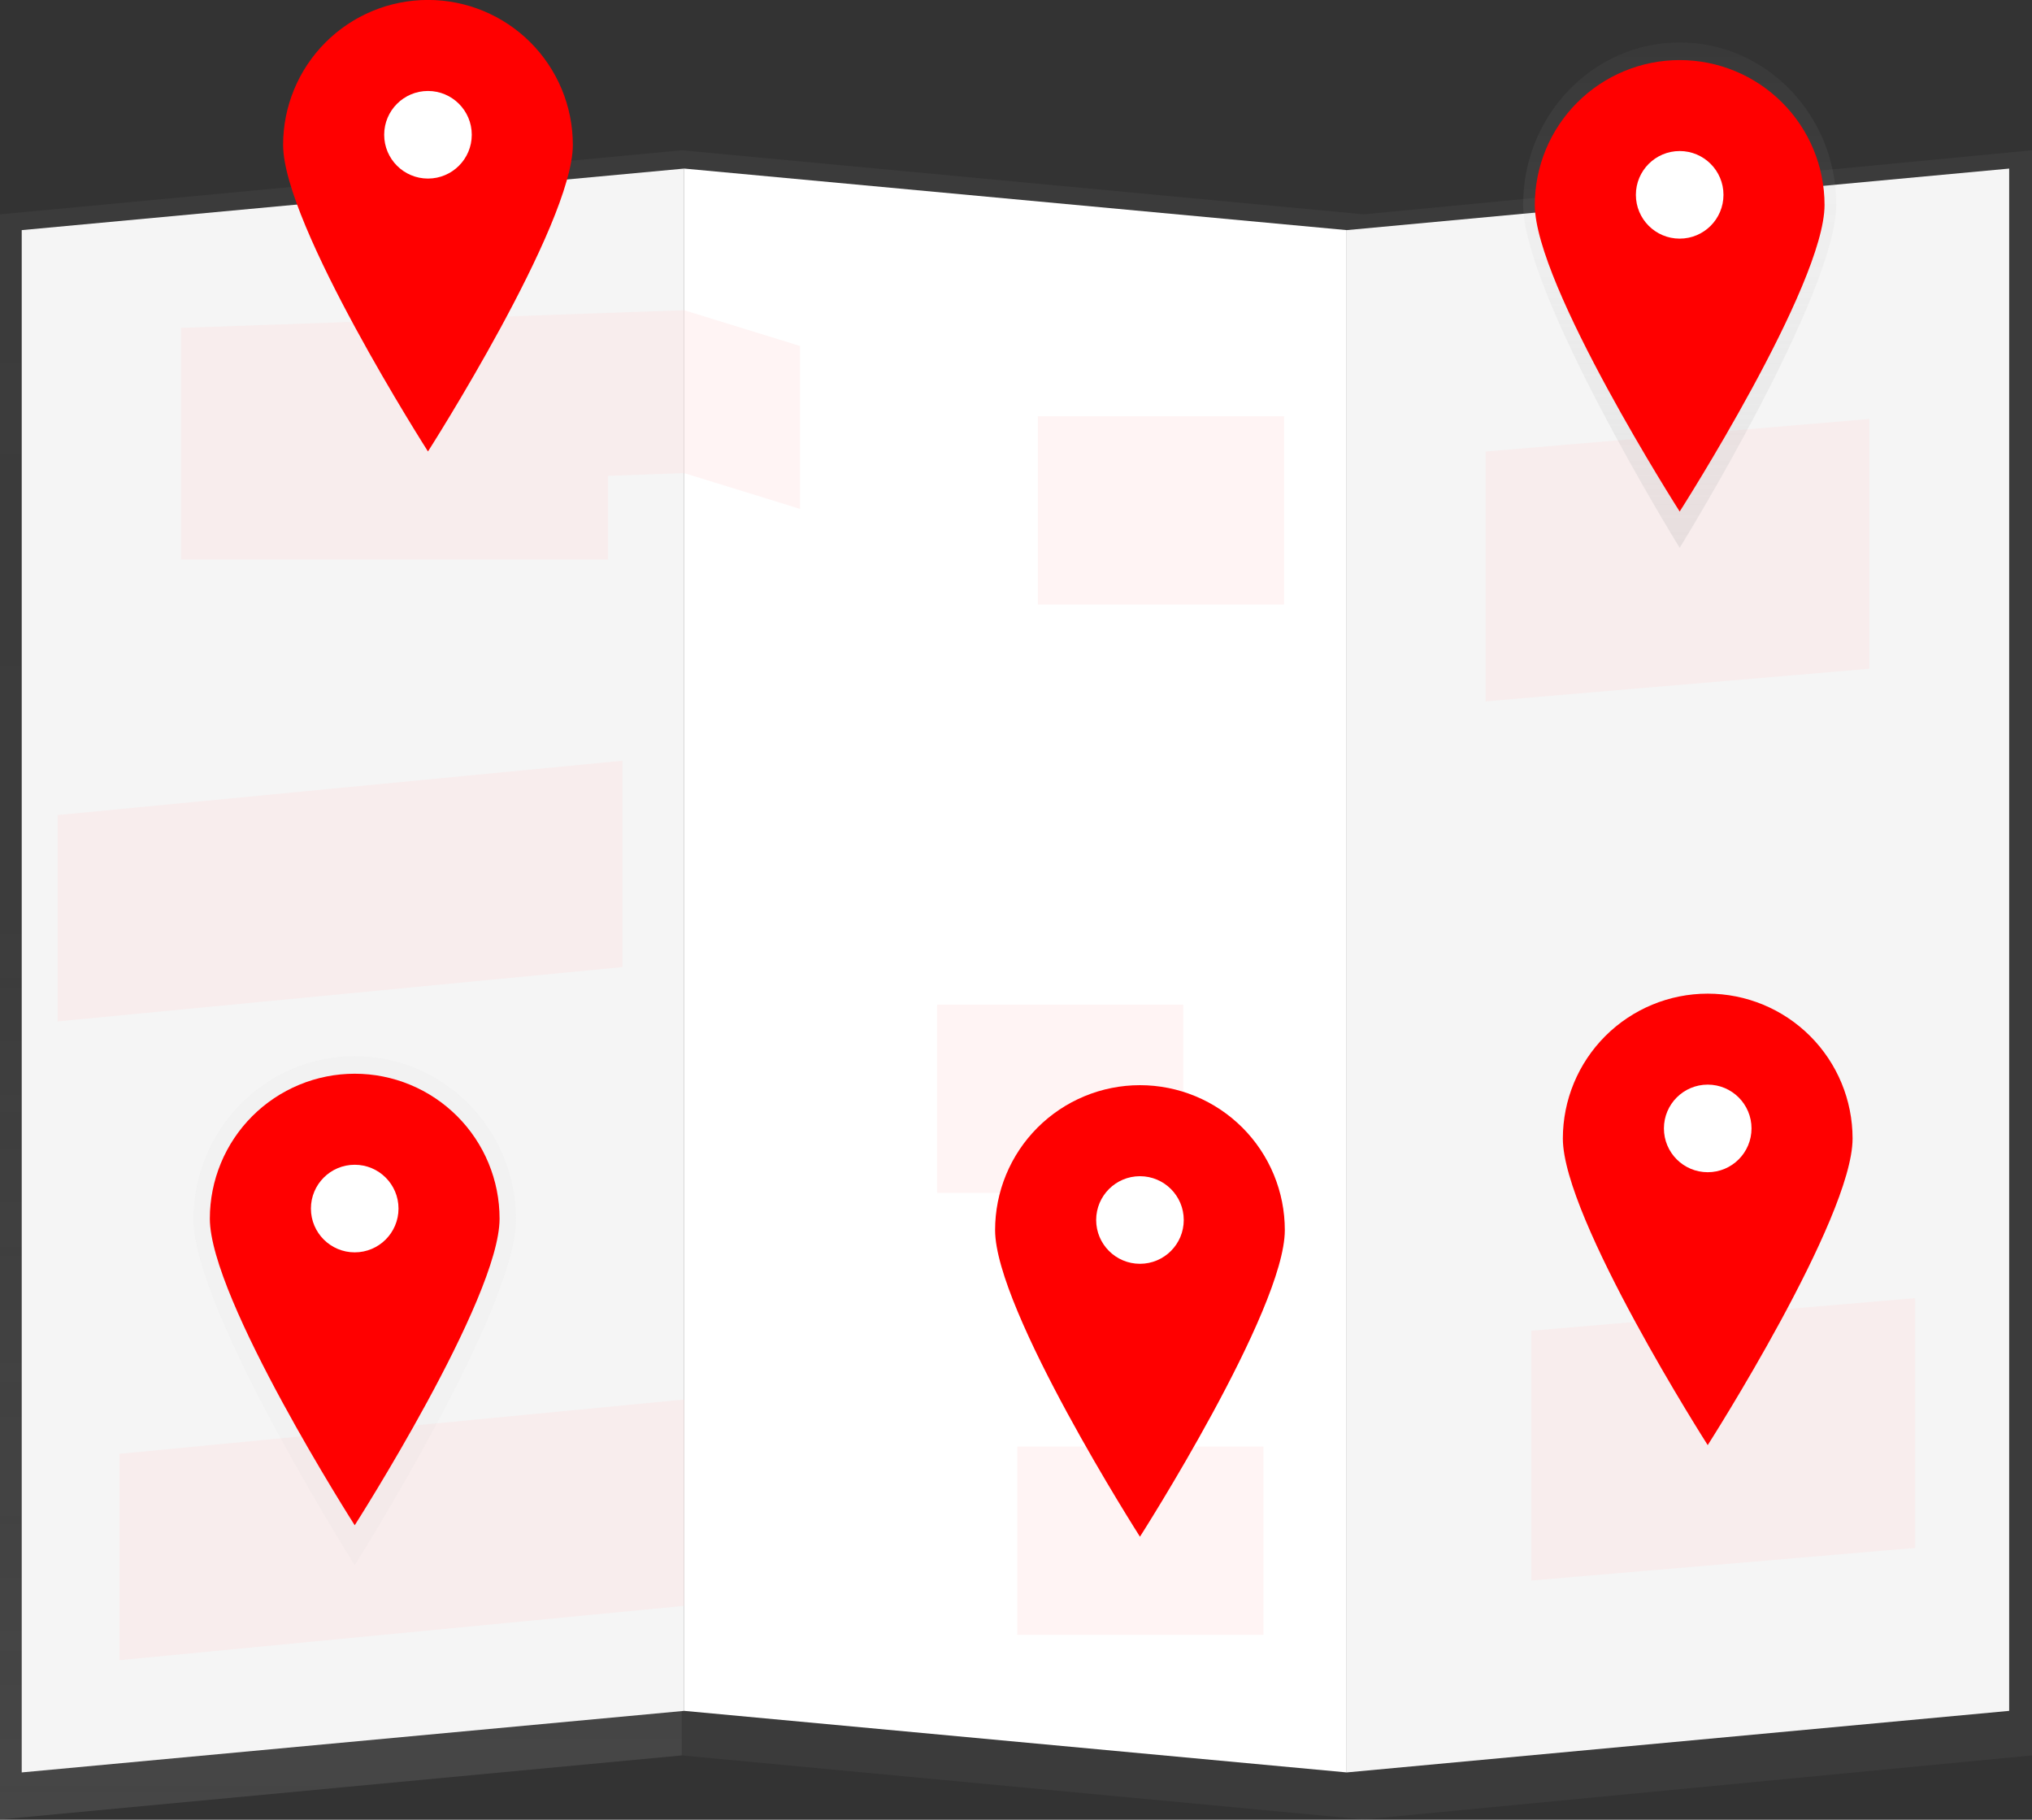 <svg width="507" height="454" viewBox="0 0 507 454" fill="none" xmlns="http://www.w3.org/2000/svg">
<rect x="0" y="0" width="507" height="454" fill="#333333" stroke="none"/>
<g clip-path="url(#clip0)">
<path d="M170.112 437.959L0 453.939V53.471L170.112 37.491V437.959Z" fill="url(#paint0_linear)"/>
<path d="M170.112 437.959L340.224 453.939V53.471L170.112 37.491V437.959Z" fill="url(#paint1_linear)"/>
<path d="M507 437.959L340.224 453.939V53.471L507 37.491V437.959Z" fill="url(#paint2_linear)"/>
<path d="M170.714 426.842L5.419 442.198V57.413L170.714 42.058V426.842Z" fill="#F5F5F5"/>
<path d="M170.714 426.842L336.009 442.198V57.413L170.714 42.058V426.842Z" fill="white"/>
<path d="M501.304 426.842L336.009 442.198V57.413L501.304 42.058V426.842Z" fill="#F5F5F5"/>
<path opacity="0.3" d="M170.714 77.395L45.163 81.8V98.963V122.447V139.609H151.746V118.707L170.714 118.042L199.618 126.963V86.317L170.714 77.395Z" fill="#FFD9D9"/>
<path opacity="0.3" d="M170.715 400.648L29.808 414.197V362.712L170.715 349.163V400.648Z" fill="#FFD9D9"/>
<path opacity="0.3" d="M155.292 241.281L14.385 254.83V203.344L155.292 189.795V241.281Z" fill="#FFD9D9"/>
<path opacity="0.3" d="M315.235 360.905H253.813V407.874H315.235V360.905Z" fill="#FFD9D9"/>
<path opacity="0.3" d="M295.242 250.662H233.821V297.631H295.242V250.662Z" fill="#FFD9D9"/>
<path opacity="0.3" d="M320.375 103.861H258.954V150.83H320.375V103.861Z" fill="#FFD9D9"/>
<path opacity="0.3" d="M477.82 386.196L382.075 394.325V332.001L477.82 323.872V386.196Z" fill="#FFD9D9"/>
<path opacity="0.3" d="M466.395 166.851L370.651 174.981V112.657L466.395 104.527V166.851Z" fill="#FFD9D9"/>
<path d="M458.154 51.059C458.154 73.404 419.093 136.683 419.093 136.683C419.093 136.683 380.033 73.404 380.033 51.059C380.033 28.714 397.521 10.6 419.094 10.6C440.666 10.6 458.154 28.714 458.154 51.059Z" fill="url(#paint3_linear)"/>
<path d="M419.094 60.468C425.615 60.468 430.902 54.992 430.902 48.236C430.902 41.481 425.615 36.004 419.094 36.004C412.572 36.004 407.285 41.481 407.285 48.236C407.285 54.992 412.572 60.468 419.094 60.468Z" fill="url(#paint4_linear)"/>
<path d="M455.238 51.132C455.238 71.094 419.094 127.624 419.094 127.624C419.094 127.624 382.949 71.094 382.949 51.132C382.949 41.546 386.757 32.352 393.536 25.574C400.314 18.795 409.508 14.987 419.094 14.987C428.68 14.987 437.873 18.795 444.652 25.574C451.43 32.352 455.238 41.546 455.238 51.132Z" fill="#FF0000"/>
<path d="M419.093 59.537C425.128 59.537 430.021 54.645 430.021 48.61C430.021 42.575 425.128 37.682 419.093 37.682C413.058 37.682 408.166 42.575 408.166 48.61C408.166 54.645 413.058 59.537 419.093 59.537Z" fill="white"/>
<path d="M128.724 304.267C128.724 326.77 88.504 390.496 88.504 390.496C88.504 390.496 48.284 326.77 48.284 304.267C48.284 281.764 66.291 263.521 88.504 263.521C110.717 263.521 128.724 281.764 128.724 304.267Z" fill="url(#paint5_linear)"/>
<path d="M88.504 313.743C95.22 313.743 100.664 308.228 100.664 301.424C100.664 294.621 95.22 289.106 88.504 289.106C81.789 289.106 76.345 294.621 76.345 301.424C76.345 308.228 81.789 313.743 88.504 313.743Z" fill="url(#paint6_linear)"/>
<path d="M124.648 304.042C124.648 324.004 88.504 380.534 88.504 380.534C88.504 380.534 52.359 324.004 52.359 304.042C52.358 299.294 53.291 294.592 55.107 290.205C56.922 285.818 59.584 281.832 62.941 278.474C66.297 275.116 70.282 272.453 74.669 270.636C79.055 268.818 83.756 267.883 88.504 267.883C93.252 267.883 97.953 268.818 102.339 270.636C106.725 272.453 110.71 275.116 114.067 278.474C117.424 281.832 120.086 285.818 121.901 290.205C123.717 294.592 124.65 299.294 124.648 304.042H124.648Z" fill="#FF0000"/>
<path d="M88.504 312.447C94.539 312.447 99.431 307.555 99.431 301.52C99.431 295.485 94.539 290.593 88.504 290.593C82.469 290.593 77.577 295.485 77.577 301.52C77.577 307.555 82.469 312.447 88.504 312.447Z" fill="white"/>
<path d="M320.573 306.898C320.573 326.86 284.429 383.39 284.429 383.39C284.429 383.39 248.284 326.86 248.284 306.898C248.282 302.15 249.216 297.448 251.031 293.061C252.847 288.675 255.509 284.688 258.866 281.33C262.222 277.973 266.207 275.309 270.593 273.492C274.98 271.674 279.681 270.739 284.429 270.739C289.176 270.739 293.878 271.674 298.264 273.492C302.65 275.309 306.635 277.973 309.992 281.33C313.348 284.688 316.01 288.675 317.826 293.061C319.642 297.448 320.575 302.15 320.573 306.898Z" fill="#FF0000"/>
<path d="M284.429 315.303C290.464 315.303 295.356 310.411 295.356 304.376C295.356 298.341 290.464 293.449 284.429 293.449C278.394 293.449 273.501 298.341 273.501 304.376C273.501 310.411 278.394 315.303 284.429 315.303Z" fill="white"/>
<path d="M462.233 284.049C462.233 304.011 426.089 360.541 426.089 360.541C426.089 360.541 389.944 304.011 389.944 284.049C389.944 274.463 393.752 265.27 400.531 258.491C407.309 251.713 416.503 247.905 426.089 247.905C435.675 247.905 444.868 251.713 451.647 258.491C458.425 265.27 462.233 274.463 462.233 284.049Z" fill="#FF0000"/>
<path d="M426.089 292.455C432.124 292.455 437.016 287.563 437.016 281.528C437.016 275.493 432.124 270.6 426.089 270.6C420.054 270.6 415.161 275.493 415.161 281.528C415.161 287.563 420.054 292.455 426.089 292.455Z" fill="white"/>
<path d="M142.927 36.145C142.927 56.106 106.783 112.636 106.783 112.636C106.783 112.636 70.638 56.106 70.638 36.145C70.636 31.397 71.57 26.695 73.385 22.308C75.201 17.921 77.863 13.935 81.22 10.577C84.576 7.219 88.561 4.556 92.948 2.738C97.334 0.921 102.035 -0.014 106.783 -0.014C111.53 -0.014 116.232 0.921 120.618 2.738C125.004 4.556 128.989 7.219 132.346 10.577C135.702 13.935 138.364 17.921 140.18 22.308C141.996 26.695 142.929 31.397 142.927 36.145H142.927Z" fill="#FF0000"/>
<path d="M106.783 44.55C112.818 44.55 117.71 39.658 117.71 33.623C117.71 27.588 112.818 22.695 106.783 22.695C100.748 22.695 95.856 27.588 95.856 33.623C95.856 39.658 100.748 44.55 106.783 44.55Z" fill="white"/>
</g>
<defs>
<linearGradient id="paint0_linear" x1="85.056" y1="453.94" x2="85.056" y2="37.491" gradientUnits="userSpaceOnUse">
<stop stop-color="#808080" stop-opacity="0.25"/>
<stop offset="0.535" stop-color="#808080" stop-opacity="0.12"/>
<stop offset="1" stop-color="#808080" stop-opacity="0.1"/>
</linearGradient>
<linearGradient id="paint1_linear" x1="76162" y1="330989" x2="76162" y2="27370.6" gradientUnits="userSpaceOnUse">
<stop stop-color="#808080" stop-opacity="0.25"/>
<stop offset="0.535" stop-color="#808080" stop-opacity="0.12"/>
<stop offset="1" stop-color="#808080" stop-opacity="0.1"/>
</linearGradient>
<linearGradient id="paint2_linear" x1="124022" y1="330989" x2="124022" y2="27370.6" gradientUnits="userSpaceOnUse">
<stop stop-color="#808080" stop-opacity="0.25"/>
<stop offset="0.535" stop-color="#808080" stop-opacity="0.12"/>
<stop offset="1" stop-color="#808080" stop-opacity="0.1"/>
</linearGradient>
<linearGradient id="paint3_linear" x1="419.093" y1="136.683" x2="419.093" y2="10.6" gradientUnits="userSpaceOnUse">
<stop stop-color="#B3B3B3" stop-opacity="0.25"/>
<stop offset="0.535" stop-color="#B3B3B3" stop-opacity="0.1"/>
<stop offset="1" stop-color="#B3B3B3" stop-opacity="0.05"/>
</linearGradient>
<linearGradient id="paint4_linear" x1="419.094" y1="60.468" x2="419.094" y2="36.004" gradientUnits="userSpaceOnUse">
<stop stop-opacity="0.12"/>
<stop offset="0.551" stop-opacity="0.09"/>
<stop offset="1" stop-opacity="0.02"/>
</linearGradient>
<linearGradient id="paint5_linear" x1="25076.7" y1="93752.6" x2="25076.7" y2="65527.3" gradientUnits="userSpaceOnUse">
<stop stop-color="#B3B3B3" stop-opacity="0.25"/>
<stop offset="0.535" stop-color="#B3B3B3" stop-opacity="0.1"/>
<stop offset="1" stop-color="#B3B3B3" stop-opacity="0.05"/>
</linearGradient>
<linearGradient id="paint6_linear" x1="88.504" y1="313.743" x2="88.504" y2="289.106" gradientUnits="userSpaceOnUse">
<stop offset="0.005" stop-opacity="0.12"/>
<stop offset="0.551" stop-opacity="0.09"/>
<stop offset="1" stop-opacity="0.05"/>
</linearGradient>
<clipPath id="clip0">
<rect width="507" height="453.94" fill="white"/>
</clipPath>
</defs>
</svg>
